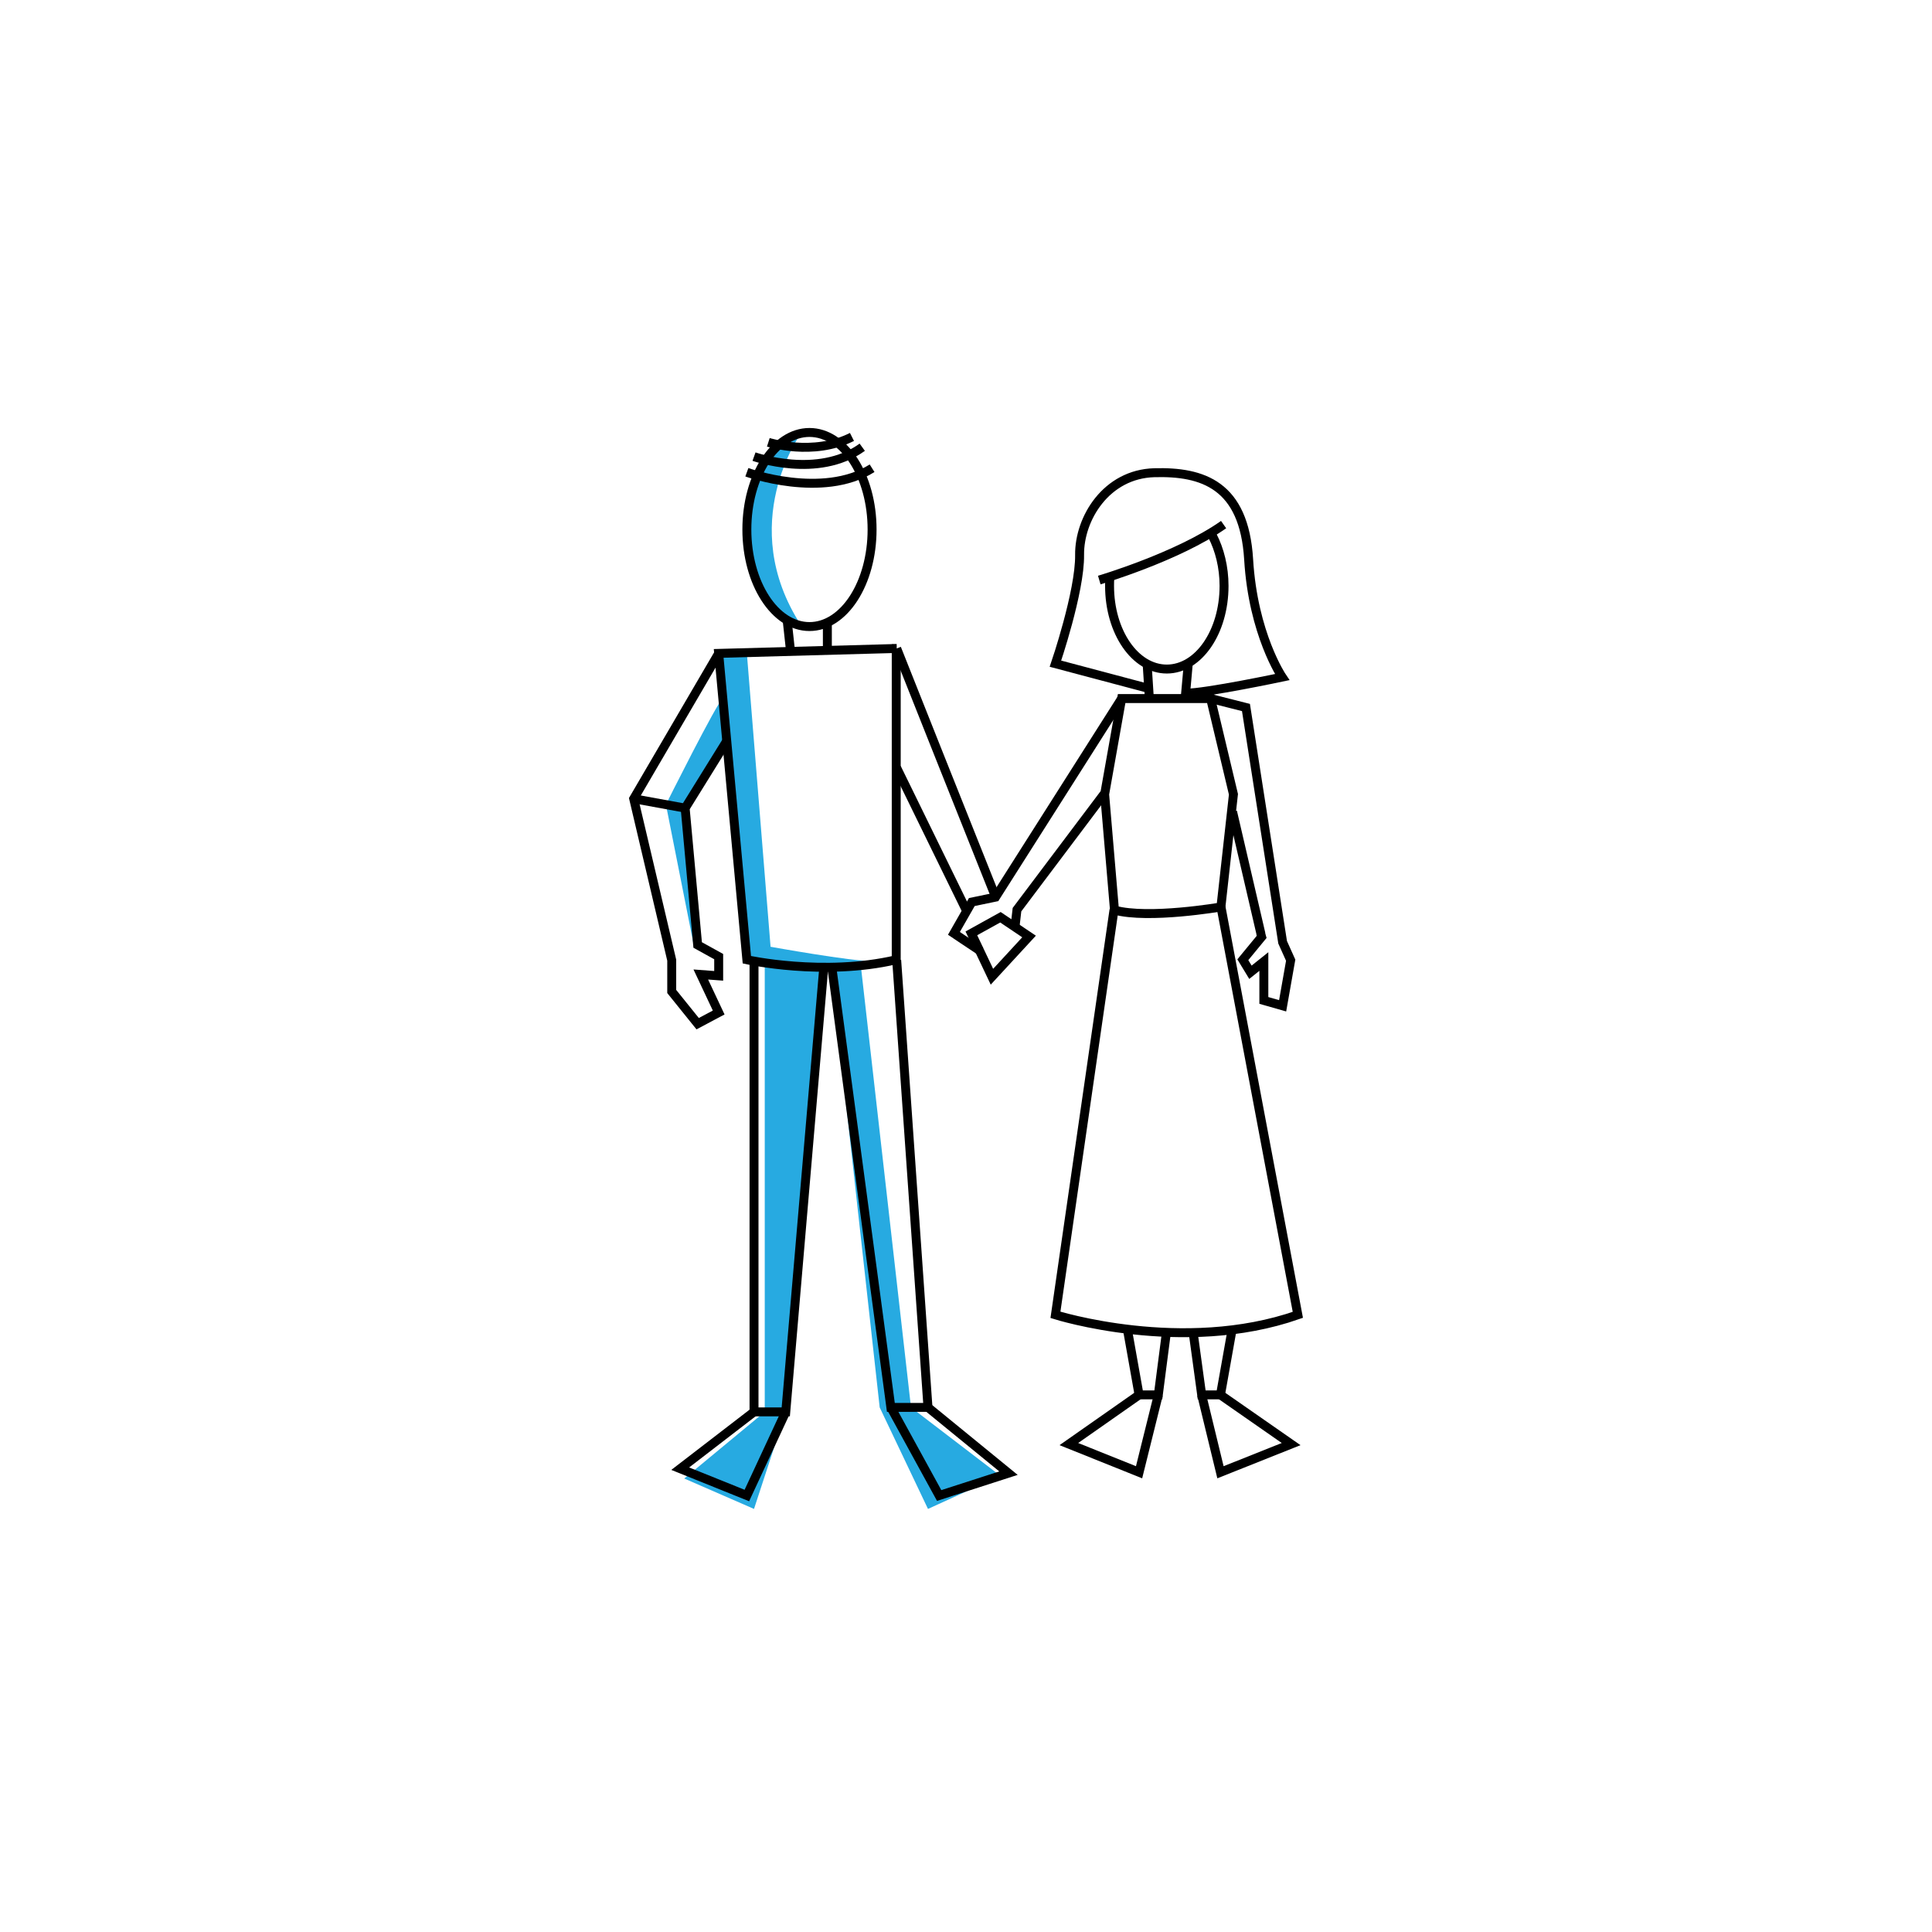 <?xml version="1.0" encoding="utf-8"?>
<!-- Generator: Adobe Illustrator 19.2.1, SVG Export Plug-In . SVG Version: 6.00 Build 0)  -->
<svg version="1.0" xmlns="http://www.w3.org/2000/svg" xmlns:xlink="http://www.w3.org/1999/xlink" x="0px" y="0px" width="432px"
	 height="432px" viewBox="0 0 432 432" enable-background="new 0 0 432 432" xml:space="preserve">
<g id="Layer_2">
	<path fill="#27AAE1" d="M179.1,96.9c0,0-14.7,20.2,0,42.9c0,0-13-3.2-12.1-20C168,102.9,175.2,96.9,179.1,96.9z"/>
	<path fill="#27AAE1" d="M167,146.1l5.3,65.6c0,0,18.3,3.3,22.7,3.2c0,0-15.9,2.8-28-0.3l-6.3-68.5H167z"/>
	<polygon fill="#27AAE1" points="171,215 171,315.7 153,330.6 168.6,337.4 175.7,315.7 184.1,217.1 	"/>
	<polygon fill="#27AAE1" points="192.5,216.1 203.7,314.7 223.7,330 207.5,337.4 196.7,314.7 185.8,216.3 	"/>
	<path fill="#27AAE1" d="M161.6,156.2c-1.2,0.7-12.7,23.7-12.7,23.7l6.3,31.8l-1.4-32.1l8.7-13.9L161.6,156.2z"/>
</g>
<g id="Layer_1">
	<ellipse fill="none" stroke="#000000" stroke-width="2" stroke-miterlimit="10" cx="181" cy="118.4" rx="14" ry="21.7"/>
	<path fill="none" stroke="#000000" stroke-width="2" stroke-miterlimit="10" d="M171.8,98.9c0,0,10,3.2,18.7-1.2"/>
	<path fill="none" stroke="#000000" stroke-width="2" stroke-miterlimit="10" d="M168.6,102.1c0,0,14.3,5.1,24.2-2.1"/>
	<path fill="none" stroke="#000000" stroke-width="2" stroke-miterlimit="10" d="M167,105.6c0,0,16.9,6.1,28-0.9"/>
	<line fill="none" stroke="#000000" stroke-width="2" stroke-miterlimit="10" x1="176" y1="138.6" x2="176.8" y2="145.9"/>
	<line fill="none" stroke="#000000" stroke-width="2" stroke-miterlimit="10" x1="185" y1="139.2" x2="185" y2="145.1"/>
	<path fill="none" stroke="#000000" stroke-width="2" stroke-miterlimit="10" d="M200.5,145l-39.8,1.1l6.3,68.5c0,0,17.2,3.8,33.4,0
		V145z"/>
	<polyline fill="none" stroke="#000000" stroke-width="2" stroke-miterlimit="10" points="160.7,146.1 141.7,178.6 150.2,214.7 
		150.2,221.7 156,228.9 160.7,226.4 156.7,217.9 160.7,218.2 160.7,213.9 156,211.3 153.2,180.7 162.5,165.7 	"/>
	<path fill="none" stroke="#000000" stroke-width="2" stroke-miterlimit="10" d="M200.5,145c0,0,17.4,43.8,22.1,55.5"/>
	<path fill="none" stroke="#000000" stroke-width="2" stroke-miterlimit="10" d="M200.5,171.7c0,0,11.6,23.7,15.5,31.7"/>
	<polyline fill="none" stroke="#000000" stroke-width="2" stroke-miterlimit="10" points="168.6,215 168.6,315.7 175.7,315.7 
		184.2,216.3 	"/>
	<polyline fill="none" stroke="#000000" stroke-width="2" stroke-miterlimit="10" points="186,216.3 199.2,314.7 207.5,314.7 
		200.5,214.7 	"/>
	<polyline fill="none" stroke="#000000" stroke-width="2" stroke-miterlimit="10" points="168.6,315.7 152.1,328.4 167,334.4 
		175.7,315.7 	"/>
	<polyline fill="none" stroke="#000000" stroke-width="2" stroke-miterlimit="10" points="199.2,314.7 210,334.4 225.5,329.4 
		207.5,314.7 	"/>
	<path fill="none" stroke="#000000" stroke-width="2" stroke-miterlimit="10" d="M271.1,119.8c1.6,3.1,2.6,7,2.6,11.2
		c0,10.3-5.7,18.6-12.8,18.6c-7.1,0-12.8-8.3-12.8-18.6c0-0.6,0-1.3,0.1-1.9"/>
	<line fill="none" stroke="#000000" stroke-width="2" stroke-miterlimit="10" x1="256.5" y1="148.4" x2="257" y2="156.2"/>
	<line fill="none" stroke="#000000" stroke-width="2" stroke-miterlimit="10" x1="265.7" y1="148.4" x2="265" y2="156.2"/>
	<path fill="none" stroke="#000000" stroke-width="2" stroke-miterlimit="10" d="M256.7,153.9l-20.7-5.5c0,0,5.5-16.1,5.4-24.3
		s6-18.1,16.7-18.4c10.8-0.3,20.1,2.7,21.1,19.4s7.5,26.3,7.5,26.3s-17,3.6-21.6,3.6"/>
	<path fill="none" stroke="#000000" stroke-width="2" stroke-miterlimit="10" d="M245.8,129.7c0,0,17.6-5.2,27.8-12.4"/>
	<path fill="none" stroke="#000000" stroke-width="2" stroke-miterlimit="10" d="M250.8,156.2h19.9l5.1,21.4l-2.8,25.2
		c0,0-16.2,2.8-23.8,0.7l-2.2-25.9L250.8,156.2z"/>
	<path fill="none" stroke="#000000" stroke-width="2" stroke-miterlimit="10" d="M250.8,156.2l-28.2,44.4l-5.3,1.1l-4,7
		c0,0,3.4,2.3,6,4"/>
	<path fill="none" stroke="#000000" stroke-width="2" stroke-miterlimit="10" d="M227,206.9c0.2-1.7,0.4-3.5,0.4-3.5l19.5-25.9"/>
	<polygon fill="none" stroke="#000000" stroke-width="2" stroke-miterlimit="10" points="230.1,209.4 223.7,205.1 217.2,208.7 
		221.8,218.4 	"/>
	<path fill="none" stroke="#000000" stroke-width="2" stroke-miterlimit="10" d="M270.7,156.2l7.9,2l8.2,52.5l1.8,4l-1.8,10.2
		l-4.2-1.2V215l-3,2.4l-1.7-2.8l4.2-5.1c0,0-0.2-0.7-0.2-0.9l-6.3-27.1"/>
	<path fill="none" stroke="#000000" stroke-width="2" stroke-miterlimit="10" d="M249.1,203.4L236,294c0,0,28.5,9,54.2,0L273,202.7"
		/>
	<line fill="none" stroke="#000000" stroke-width="2" stroke-miterlimit="10" x1="141.7" y1="178.6" x2="153.2" y2="180.7"/>
	<polyline fill="none" stroke="#000000" stroke-width="2" stroke-miterlimit="10" points="252.1,297.3 254.7,311.9 259,311.9 
		260.8,298 	"/>
	<polyline fill="none" stroke="#000000" stroke-width="2" stroke-miterlimit="10" points="254.7,311.9 239,322.9 254.7,329.2 
		259,311.9 	"/>
	<polyline fill="none" stroke="#000000" stroke-width="2" stroke-miterlimit="10" points="275.5,297.3 272.9,311.9 268.7,311.9 
		266.8,298 	"/>
	<polyline fill="none" stroke="#000000" stroke-width="2" stroke-miterlimit="10" points="272.9,311.9 288.7,322.9 272.9,329.2 
		268.7,311.9 	"/>
</g>
<g id="Layer_3">
	<path opacity="0" fill="none" stroke="#27AAE1" stroke-width="20" stroke-miterlimit="10" d="M165.4,98.3c5.8,0,11.5,0.1,17.3,0.1
		c-5.5,3.9-11.7,6.8-18.2,8.6c5.3,0.1,10.7,0.1,16,0.2c-5.5,1.3-10.7,3.5-15.4,6.6c4.1,0.5,8.1,0.9,12.2,1.4
		c-6.4,2-12.9,3.9-19.3,5.9c6.5,1,13.2,1.3,19.7,0.7c-4.1,0.9-8.2,2-12.2,3.4c4.1,0.7,8.2,1.5,12.4,2.2c-4.4,2-8.7,4.1-13.1,6.1
		c5.2,0,10.4,0.9,15.3,2.7c-7.7,2.5-15.4,4.9-23,7.4c4.2,0.3,8.3,0.6,12.5,0.9c-5.8,3.6-12,6.5-18.5,8.8c7-0.6,14-1.1,21-1.7
		c-9.4,3.1-18.8,6.2-28.2,9.2c6.8-0.2,13.7-0.3,20.5-0.5c-5.9,2.4-11.7,4.9-17.6,7.3c6.1-1.8,12.6-2.5,18.9-1.8
		c-5.7,2.4-11,5.8-15.6,9.9c8.6-1.9,17.4-3,26.2-3.4c-9.3,3.5-18.2,8-26.7,13.2c8.8-1.4,17.7-2.2,26.7-2.5
		c-12.5,2.8-24.8,6.7-36.5,11.9c8.3-1.7,16.8-2.8,25.4-3.1c-5.8,2.5-11.7,5.1-17.5,7.6c8.3-1.4,16.6-2,25-1.8
		c-7.4,5.3-15.5,9.8-23.9,13.3c14.4-3.9,29.4-5.7,44.4-5.1c-10.6,3.1-21.6,4.6-32.7,4.6c10.9-0.1,21.7-0.2,32.6-0.3
		c-9.6,2.5-19.2,5-28.8,7.5c3,1.1,6.3,1.1,9.6,1c10.5-0.2,21-0.5,31.5-0.7c-14.8,3.2-29.6,6.9-44.3,10.9c13-1.9,26.3-2.6,39.4-2
		c-11.4,3.4-23.2,5.8-35.1,7.2c15.4,1,30.9,2,46.3,3c-15.6,2.8-31.2,5.5-46.7,8.3c13.2-0.2,26.3-0.4,39.5-0.6
		c-13.1,2.4-26.1,5.4-38.9,9.1c13.3,0.4,26.6,0.2,39.9-0.5c-17.2,5.4-34.8,9.8-52.5,13.1c13.1-1.4,26.3-1.9,39.4-1.5
		c-12.4,4.5-25.4,7.2-38.5,8.1c13.9-1.6,28-2.5,42-2.7c-11.9,5.2-24.6,8.8-37.5,10.4c19.6-2.4,39.3-3.5,59.1-3.5
		c-22.6,3.3-45.2,6.6-67.9,10c20.7-0.6,41.4-1.2,62.1-1.8c-11.8,4.4-23.6,8.8-35.4,13.2c17.6,0.2,35.2,0,52.8-0.5
		c-18.5,0.7-36.9,3-55,6.7c18.8-1.5,37.6-1.6,56.4-0.4c-17.3,2-34.6,4-51.9,6c-6.3,0.7-12.8,1.5-18.6,4.2
		c19.7-2.3,39.6-2.7,59.4-1.4c-20.8,8.2-45.2,3.6-65.4,13.2c20.8-3.1,41.7-4.8,62.7-5c-24.4,1.1-49.2,2.3-72.2,10.4
		c24.1,1.1,48.3-1.3,72.3-3.7c-10.4,3.7-20.9,7.4-31.3,11.1c14.6,1.3,29.5-0.5,43.3-5.3"/>
</g>
</svg>
